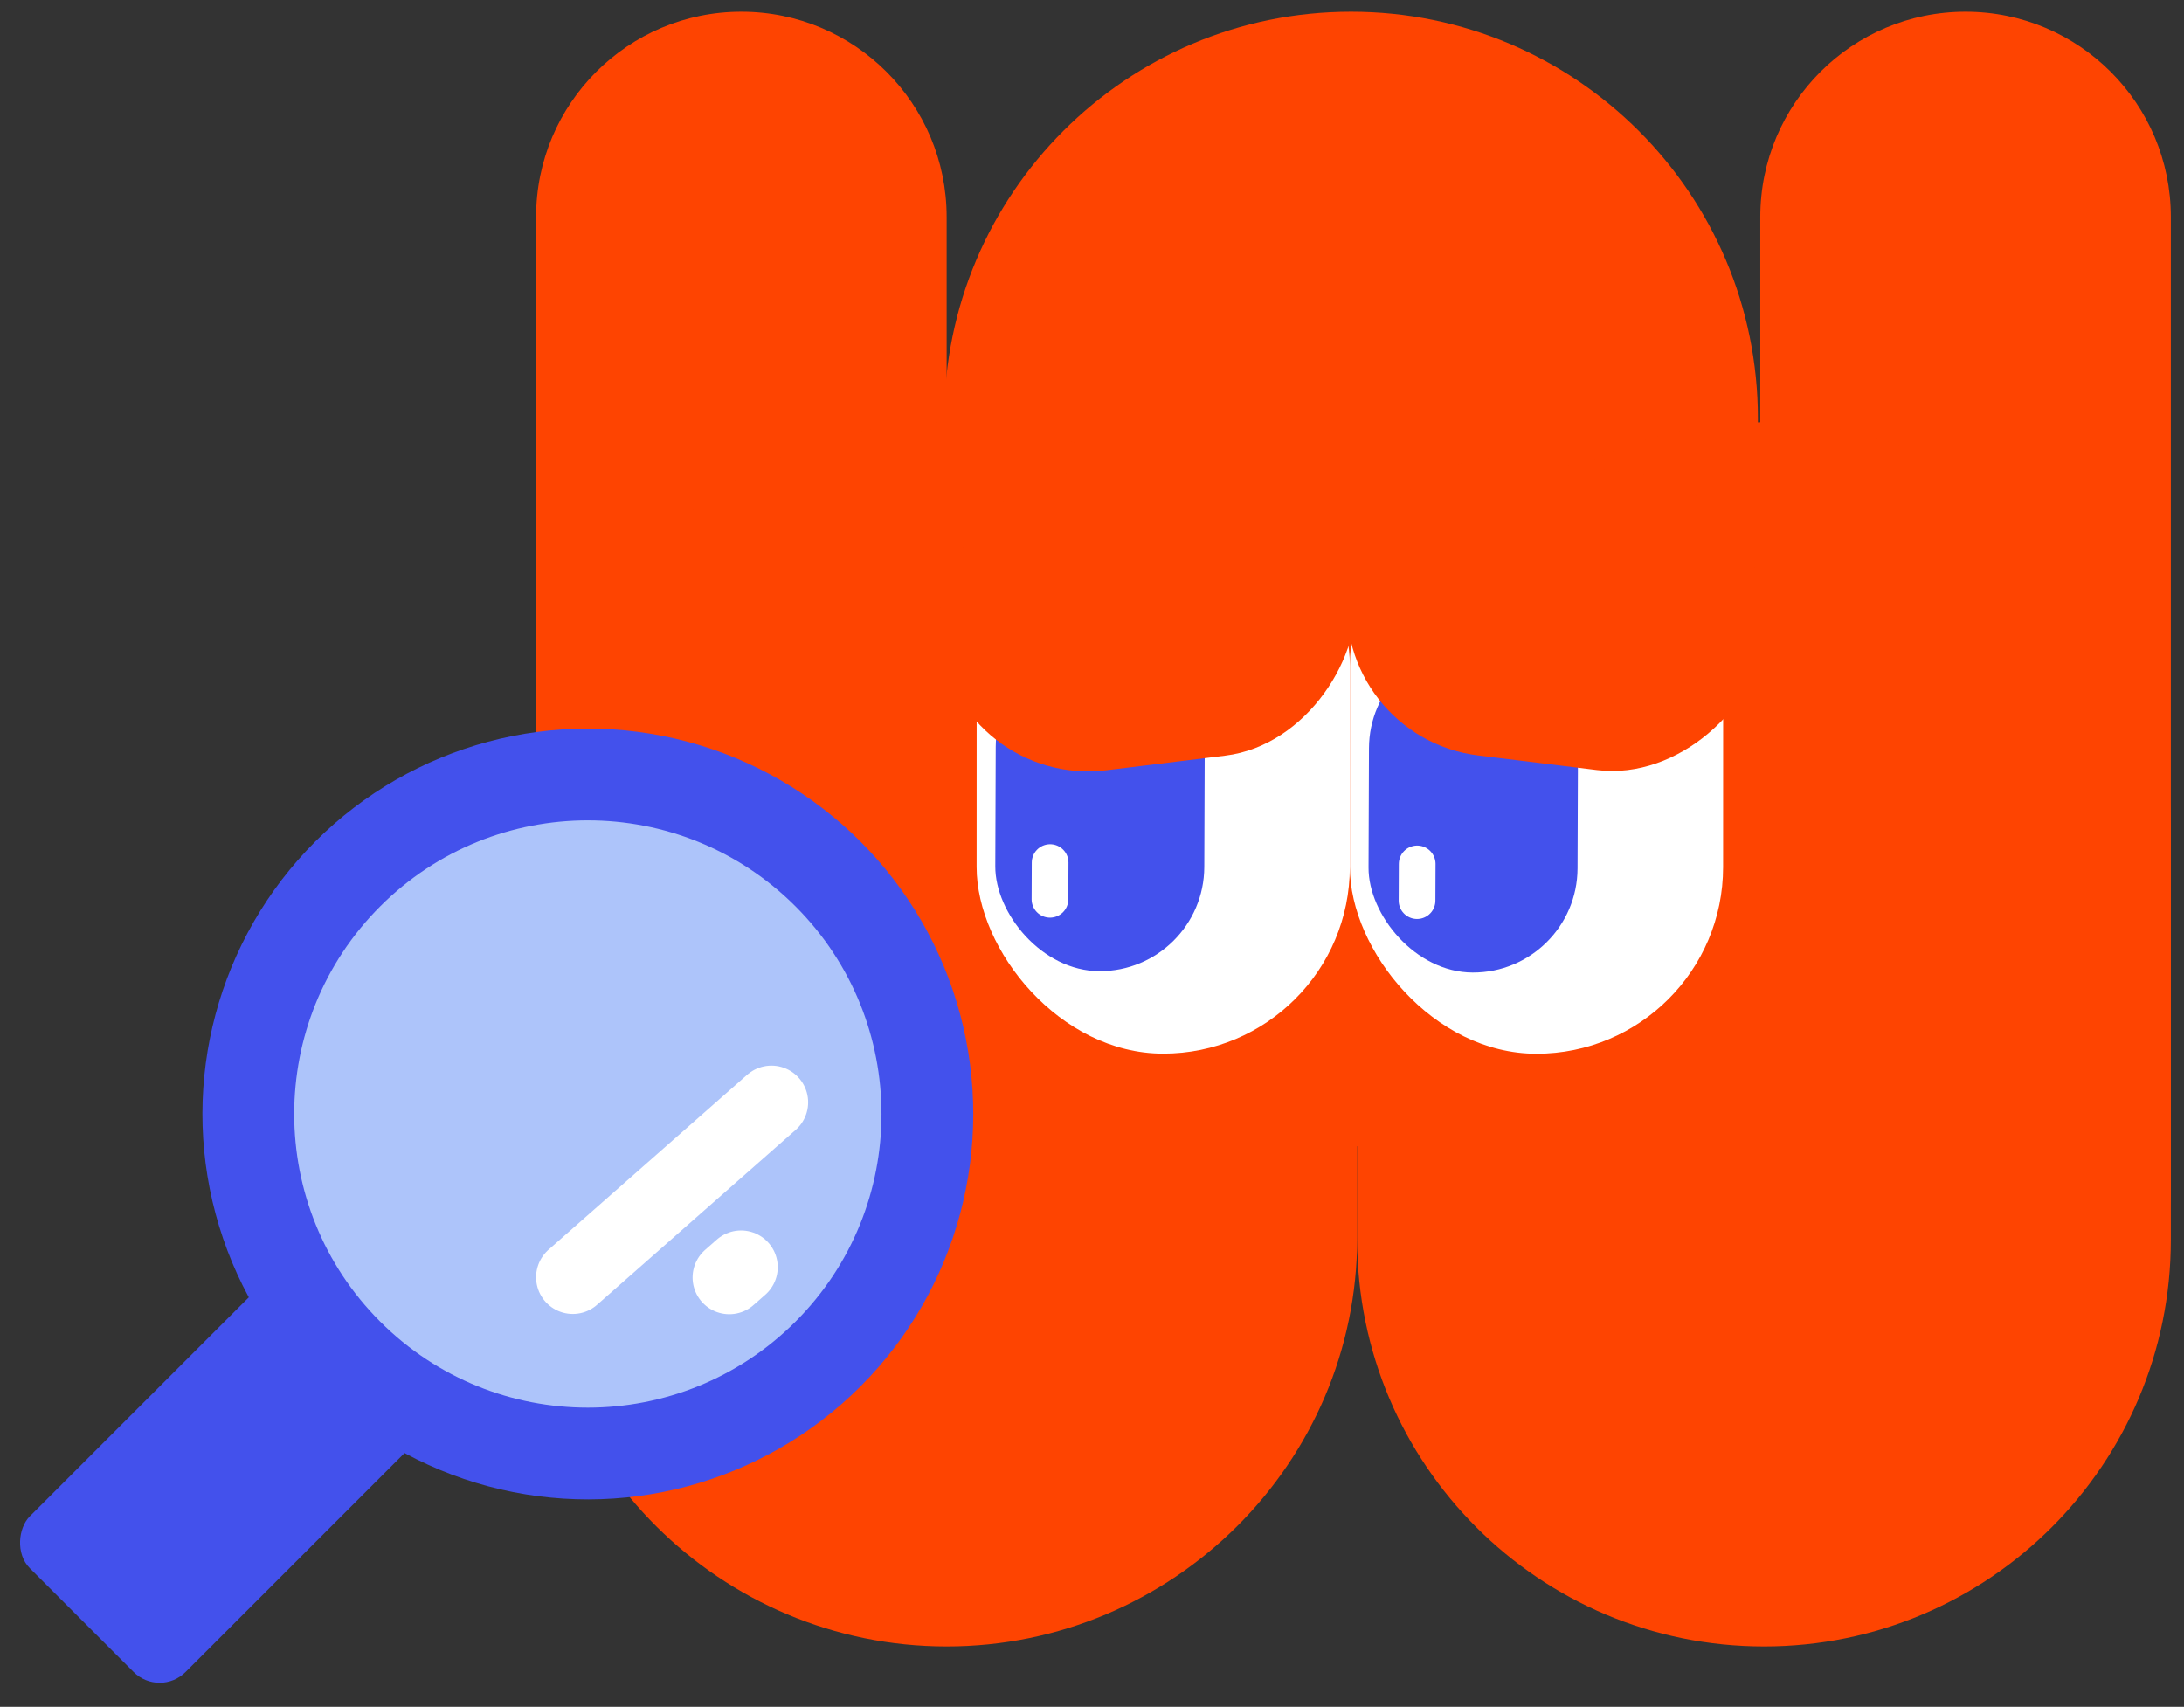 <svg width="119" height="93" viewBox="0 0 119 93" fill="none" xmlns="http://www.w3.org/2000/svg">
<rect x="0" y="0" width="119" height="93" fill="#333333" stroke="none"/>
<path d="M51.449 22.804C51.449 10.562 61.374 0.638 73.616 0.638C85.858 0.638 95.783 10.562 95.783 22.804V40.294C95.783 52.536 85.858 62.46 73.616 62.46C61.374 62.46 51.449 52.536 51.449 40.294V22.804Z" fill="#FE4401"/>
<path d="M29.21 11.823C29.21 5.645 34.218 0.638 40.395 0.638C46.572 0.638 51.58 5.645 51.58 11.823V64.697C51.58 70.875 46.572 75.882 40.395 75.882C34.218 75.882 29.21 70.875 29.21 64.697L29.21 11.823Z" fill="#FE4401"/>
<path d="M29.21 45.276C29.21 32.978 39.282 23.008 51.58 23.008C63.879 23.008 73.95 32.978 73.95 45.276V67.443C73.95 79.741 63.879 89.711 51.58 89.711C39.282 89.711 29.21 79.741 29.21 67.443L29.21 45.276Z" fill="#FE4401"/>
<path d="M95.913 11.823C95.913 5.645 100.921 0.638 107.098 0.638C113.276 0.638 118.283 5.645 118.283 11.823V64.697C118.283 70.875 113.276 75.882 107.098 75.882C100.921 75.882 95.913 70.875 95.913 64.697V11.823Z" fill="#FE4401"/>
<path d="M73.95 45.174C73.95 32.932 83.874 23.008 96.117 23.008C108.359 23.008 118.283 32.932 118.283 45.174V67.544C118.283 79.787 108.359 89.711 96.117 89.711C83.874 89.711 73.95 79.787 73.95 67.544V45.174Z" fill="#FE4401"/>
<rect x="53.219" y="26.089" width="20.336" height="31.318" rx="10.168" transform="rotate(0.017 53.219 26.089)" fill="white"/>
<rect x="73.557" y="26.095" width="20.336" height="31.318" rx="10.168" transform="rotate(0.017 73.557 26.095)" fill="white"/>
<rect x="54.275" y="35" width="11.388" height="17.896" rx="5.694" transform="rotate(0.21 54.275 35)" fill="#4351EC"/>
<rect x="74.612" y="35.074" width="11.388" height="17.896" rx="5.694" transform="rotate(0.21 74.612 35.074)" fill="#4351EC"/>
<rect width="22.806" height="16.29" rx="8.145" transform="matrix(0.993 -0.122 -0.122 -0.993 52.195 42.962)" fill="#FE4401"/>
<rect width="22.806" height="16.29" rx="8.145" transform="matrix(0.993 0.122 0.122 -0.993 72.457 40.169)" fill="#FE4401"/>
<path d="M57.218 47L57.21 49" stroke="white" stroke-width="2" stroke-linecap="round"/>
<path d="M77.218 47.073L77.21 49.073" stroke="white" stroke-width="2" stroke-linecap="round"/>
<circle cx="32.03" cy="60.699" r="21" transform="rotate(45 32.03 60.699)" fill="#4351EC"/>
<circle cx="32.03" cy="60.699" r="16" transform="rotate(45 32.03 60.699)" fill="#ADC4FA"/>
<rect x="15.06" y="69.184" width="12" height="21" rx="2" transform="rotate(45 15.06 69.184)" fill="#4351EC"/>
<path d="M31.21 69.594L42.033 60.063" stroke="white" stroke-width="4" stroke-linecap="round" stroke-linejoin="round"/>
<path d="M39.737 69.608L40.377 69.045" stroke="white" stroke-width="4" stroke-linecap="round" stroke-linejoin="round"/>
</svg>
